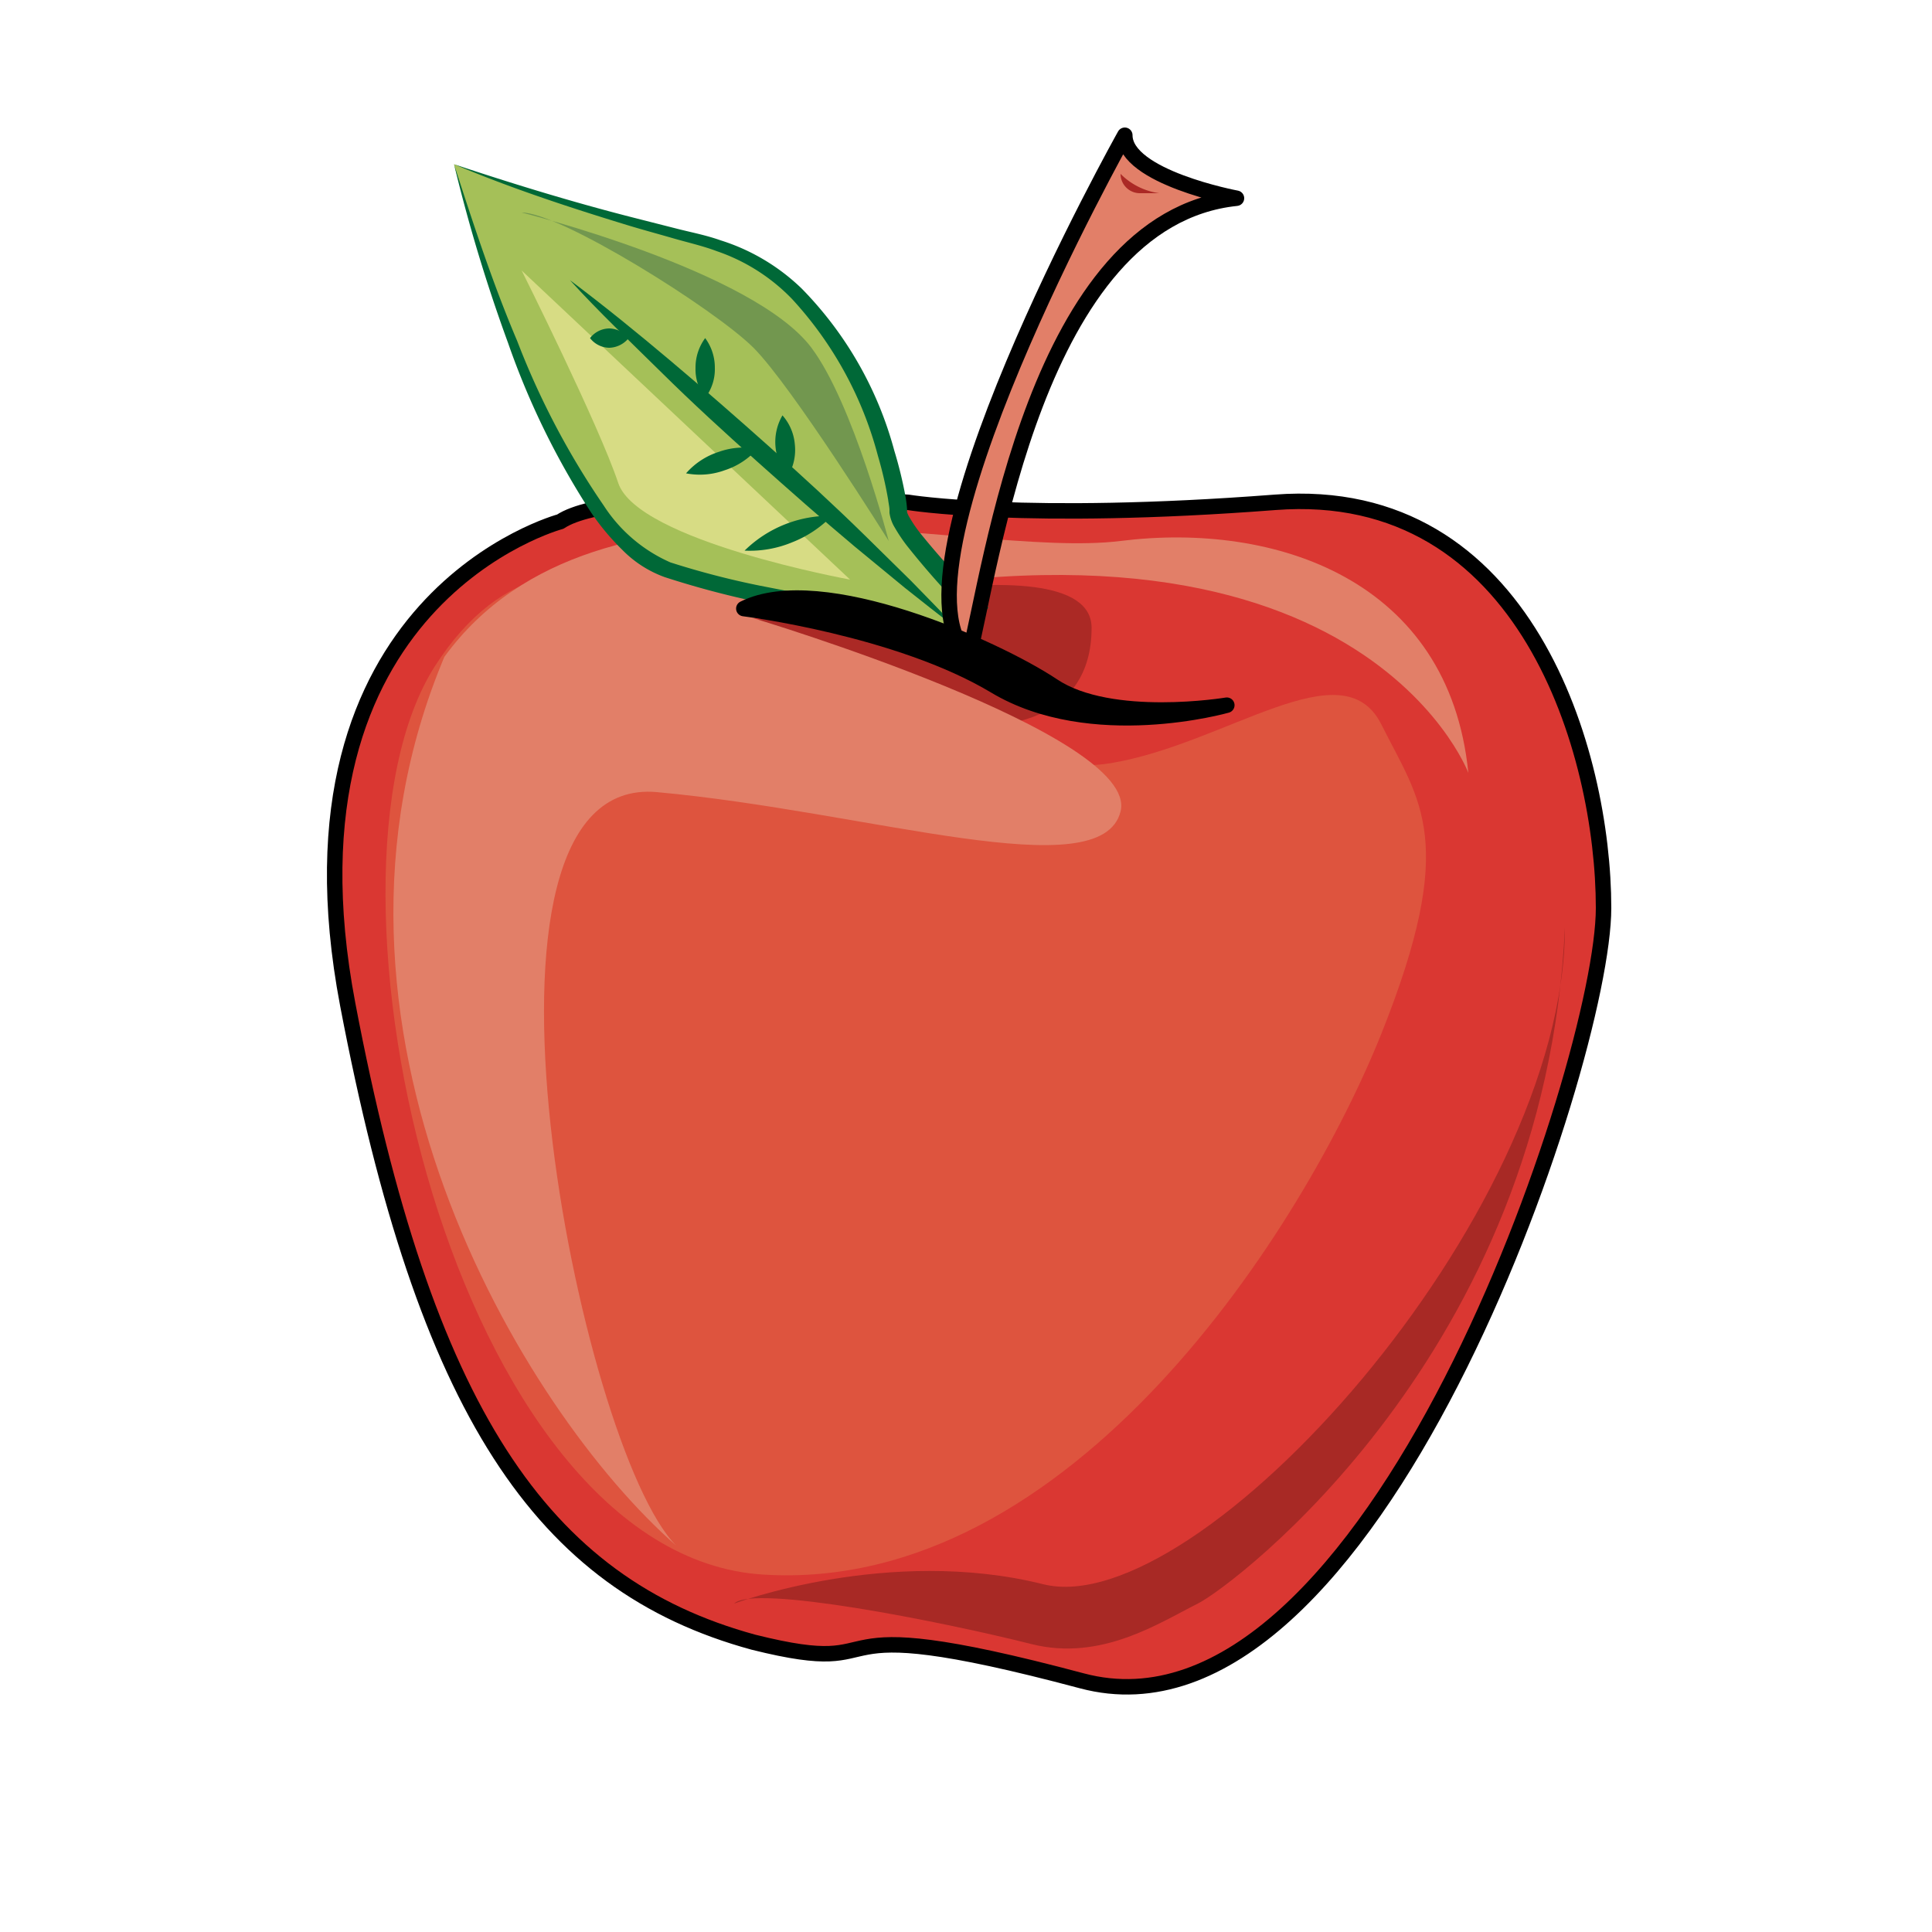 <svg id="Layer_1" data-name="Layer 1" xmlns="http://www.w3.org/2000/svg" viewBox="0 0 100 100"><defs><style>.cls-1{fill:#da3732;}.cls-1,.cls-10,.cls-11{stroke:#000;stroke-linejoin:round;stroke-width:0.8px;}.cls-1,.cls-12,.cls-2,.cls-3,.cls-4,.cls-5,.cls-9{isolation:isolate;}.cls-2{fill:#de543e;}.cls-13,.cls-3{fill:#ab2925;}.cls-10,.cls-4{fill:#e27f68;}.cls-6{fill:#a5c058;}.cls-7{fill:#006837;}.cls-8{fill:#72974f;}.cls-9{fill:#d7dc84;}.cls-10,.cls-11{stroke-linecap:round;}.cls-12{fill:#a82925;}</style></defs><title>Artboard 1</title><g id="apple"><path class="cls-1" d="M29,27S14,31,18,52,28,82,39,85c8,2,2-2,17,2S83,55,83,47,79,25,66,26s-19,0-19,0S32,25,29,27Z"/><path class="cls-2" d="M40.5,34.5s11,6,17,5,12-6,14-2,4,6,0,16-16,29-32,28-24-36-17-47S40.5,34.5,40.5,34.5Z"/><path class="cls-3" d="M37.5,32.5s19-5,19,0-5,5-5,5S44.5,32.5,37.5,32.5Z"/><path class="cls-4" d="M76,40s-6-16-37-8c0,0,20,6,19,10s-13,0-24-1-4,34,1,39c-8-7-20-27-12-46,8-11,27-5,35-6S75,30,76,40Z"/><g class="cls-5"><path class="cls-6" d="M23.5,8.5s5,19,11,21,12,2,14,4l2-2s-4-4-4-5-2-12-10-14A111.1,111.1,0,0,1,23.5,8.5Z"/><path class="cls-7" d="M23.5,8.5c1,3.1,2,6.16,3.27,9.15a41,41,0,0,0,4.48,8.52,7.89,7.89,0,0,0,3.45,2.94,43,43,0,0,0,4.66,1.21l4.78.93c.8.18,1.6.37,2.4.63a6,6,0,0,1,2.31,1.27h-.7l2-2v.7a42.86,42.86,0,0,1-3.22-3.62,8.6,8.6,0,0,1-.7-1.07,2.21,2.21,0,0,1-.14-.37,1.84,1.84,0,0,1-.05-.25V26.4c0-.15-.05-.36-.07-.54a20.16,20.16,0,0,0-.53-2.27A19.16,19.16,0,0,0,41,15.48,9.81,9.81,0,0,0,37.1,13c-.71-.27-1.51-.45-2.27-.67s-1.54-.43-2.3-.66C29.48,10.74,26.44,9.74,23.5,8.5Zm0,0c3,1,6.07,1.94,9.15,2.73l2.32.59c.77.2,1.54.34,2.33.62a10.6,10.6,0,0,1,4.2,2.5,19,19,0,0,1,4.79,8.39,21.17,21.17,0,0,1,.58,2.38,5.77,5.77,0,0,1,.08.65s0,.14,0,.15a.06.06,0,0,1,0,0,1.32,1.32,0,0,0,.08.19,7.07,7.07,0,0,0,.62.92,41.6,41.6,0,0,0,3.17,3.49l.34.35-.34.35-2,2-.34.34-.36-.34a5.15,5.15,0,0,0-1.92-1.05,21,21,0,0,0-2.3-.62l-4.76-1a46.71,46.71,0,0,1-4.74-1.27,5.85,5.85,0,0,1-2.18-1.4,12.71,12.71,0,0,1-1.61-1.92,40.49,40.49,0,0,1-4.31-8.79A84.73,84.73,0,0,1,23.5,8.5Z"/></g><path class="cls-8" d="M27,11s12,3,15,7c2.16,2.88,4,10,4,10s-5-8-7-10S29,11,27,11Z"/><path class="cls-9" d="M27,14,44,30s-11-2-12-5S27,14,27,14Z"/><path class="cls-7" d="M29.5,14.5c1.8,1.35,3.54,2.77,5.26,4.22s3.4,2.92,5.07,4.41,3.32,3,4.93,4.58l2.4,2.36c.78.81,1.58,1.6,2.34,2.43-.91-.67-1.78-1.38-2.66-2.07l-2.6-2.14c-1.72-1.44-3.4-2.93-5.07-4.42s-3.32-3-4.93-4.59S31,16.15,29.5,14.5Z"/><path class="cls-7" d="M36.5,17.5a2.57,2.57,0,0,1,.5,1.55,2.42,2.42,0,0,1-.5,1.54,2.42,2.42,0,0,1-.5-1.54A2.57,2.57,0,0,1,36.5,17.5Z"/><path class="cls-7" d="M39.2,23.23a3.78,3.78,0,0,1-1.69,1.11,3.74,3.74,0,0,1-2,.16,3.78,3.78,0,0,1,1.69-1.11A3.84,3.84,0,0,1,39.2,23.23Z"/><path class="cls-7" d="M43.06,26.7A5.82,5.82,0,0,1,41,28.07a5.7,5.7,0,0,1-2.46.43,6.29,6.29,0,0,1,4.56-1.8Z"/><path class="cls-7" d="M32.54,17.5a1.34,1.34,0,0,1-1,.5,1.28,1.28,0,0,1-1-.5,1.28,1.28,0,0,1,1-.5A1.34,1.34,0,0,1,32.54,17.5Z"/><path class="cls-7" d="M40.78,24.65a2.74,2.74,0,0,1-.28-3.15A2.59,2.59,0,0,1,41.14,23,2.65,2.65,0,0,1,40.78,24.65Z"/><path class="cls-10" d="M58.22,7S45.51,29.66,50.14,34C51.29,29.66,53.6,11.34,64,10.26,64,10.26,58.22,9.18,58.22,7Z"/><path class="cls-11" d="M38.5,31.5s8,1,13,4,12,1,12,1-6,1-9-1S42.5,29.5,38.5,31.5Z"/><path class="cls-12" d="M38,83s8-3,16-1S81,63,81,48C80,70,63.79,82.11,62,83c-2,1-5,3-8.6,2.1C48.67,83.91,39,82,38,83Z"/><path class="cls-13" d="M58,9a3.49,3.49,0,0,0,2,1H59A1,1,0,0,1,58,9Z"/></g></svg>